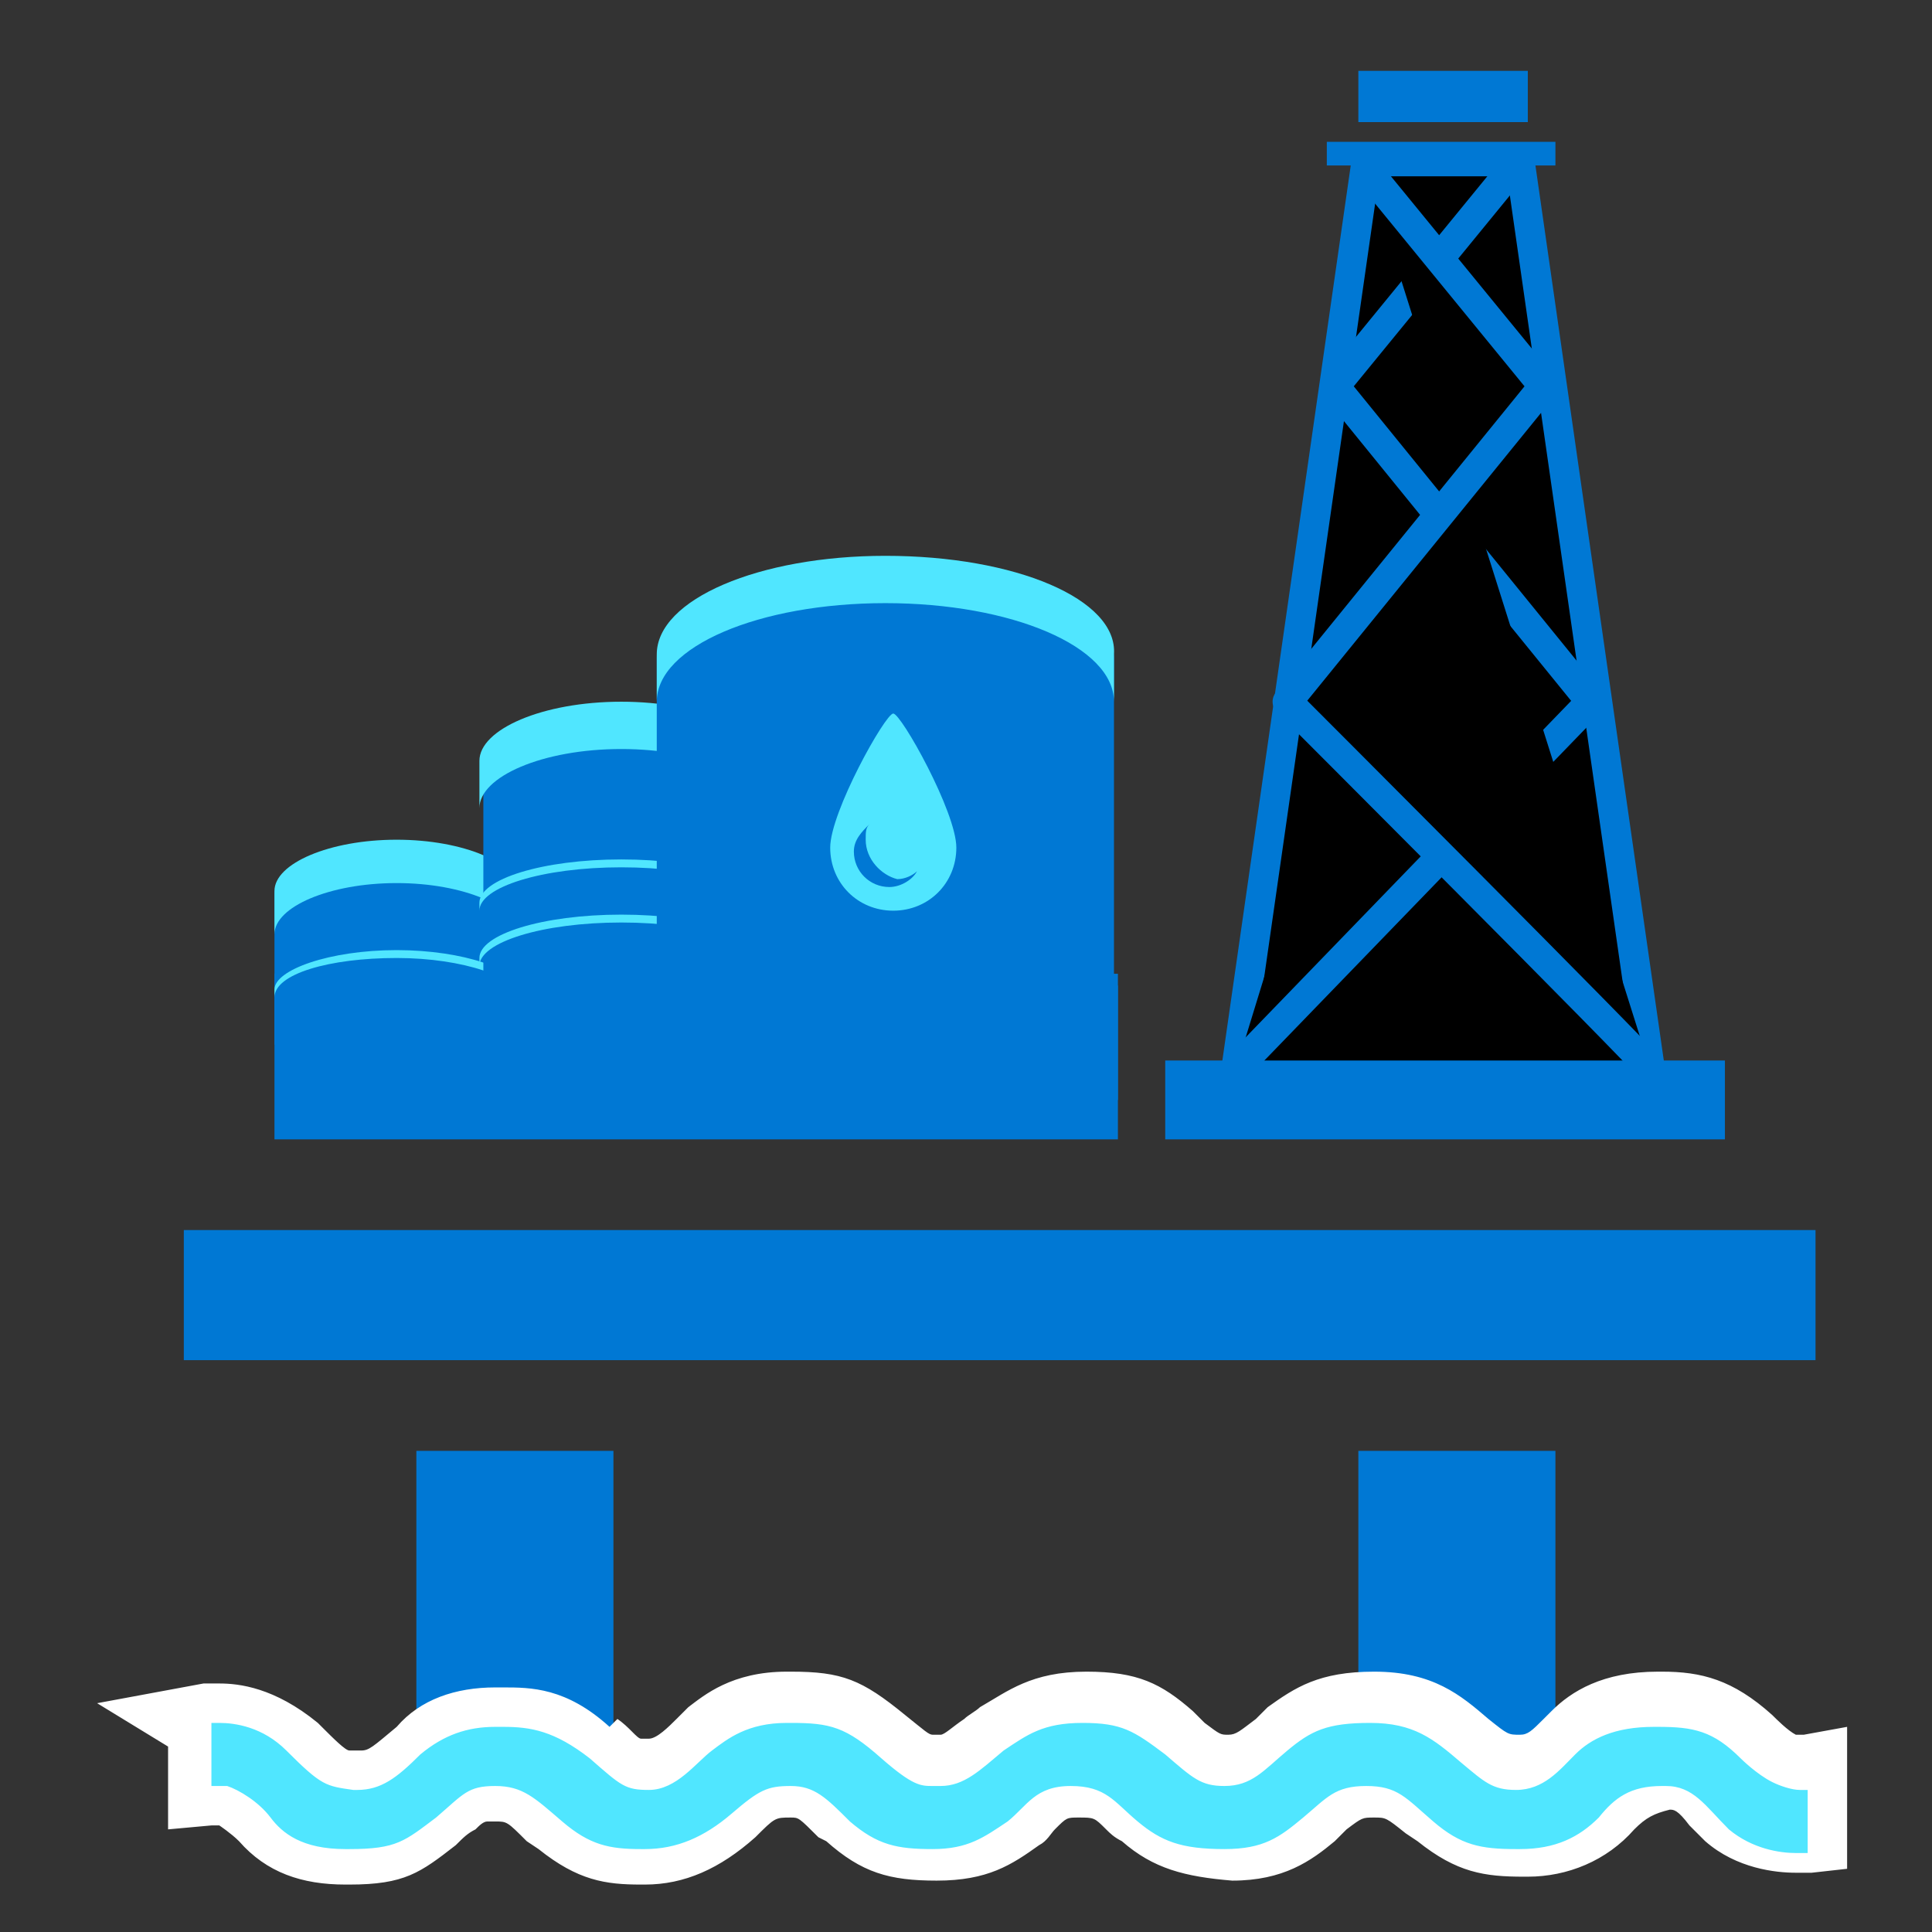 <svg data-slug-id="building23" viewBox="0 0 49 49" xmlns="http://www.w3.org/2000/svg">
<rect x="0" y="0" width="49" height="49" fill="#333333" stroke="none"/>
<path d="M28.353 24.697H6.961V28.897H28.353V24.697Z" fill="#0078D4"/>
<path d="M13.159 25.197V26.497H6.961V25.197V22.697C6.961 21.997 8.36 21.397 10.06 21.397C11.759 21.397 13.159 21.997 13.159 22.697V25.197Z" fill="#0078D4"/>
<path d="M10.06 21.297C8.36 21.297 6.961 21.897 6.961 22.597V23.697C6.961 22.997 8.36 22.397 10.06 22.397C11.759 22.397 13.159 22.997 13.159 23.697V22.597C13.159 21.897 11.759 21.297 10.06 21.297Z" fill="#50E6FF"/>
<path d="M10.06 24.097C8.36 24.097 6.961 24.597 6.961 25.097V25.297C6.961 24.697 8.36 24.297 10.06 24.297C11.759 24.297 13.159 24.797 13.159 25.297V25.097C13.159 24.597 11.759 24.097 10.06 24.097Z" fill="#50E6FF"/>
<path d="M19.356 24.597V27.997H12.259V24.597V19.497C12.259 18.697 13.858 17.997 15.857 17.997C17.857 17.997 19.456 18.697 19.456 19.497V24.597H19.356Z" fill="#0078D4"/>
<path d="M15.758 17.797C13.759 17.797 12.159 18.497 12.159 19.297V20.497C12.159 19.697 13.759 18.997 15.758 18.997C17.757 18.997 19.357 19.697 19.357 20.497V19.297C19.357 18.497 17.757 17.797 15.758 17.797Z" fill="#50E6FF"/>
<path d="M15.758 21.797C13.759 21.797 12.159 22.297 12.159 22.897V23.097C12.159 22.497 13.759 21.997 15.758 21.997C17.757 21.997 19.357 22.497 19.357 23.097V22.897C19.357 22.297 17.757 21.797 15.758 21.797Z" fill="#50E6FF"/>
<path d="M15.758 23.197C13.759 23.197 12.159 23.697 12.159 24.297V24.497C12.159 23.897 13.759 23.397 15.758 23.397C17.757 23.397 19.357 23.897 19.357 24.497V24.297C19.357 23.697 17.757 23.197 15.758 23.197Z" fill="#50E6FF"/>
<path d="M31.352 27.097L34.651 4.097H38.549L41.848 27.097" stroke="#0078D4" stroke-width="0.75" stroke-miterlimit="10" stroke-linecap="round" stroke-linejoin="round"/>
<path d="M39.449 3.597H33.651V4.197H39.449V3.597Z" fill="#0078D4"/>
<path d="M43.748 26.897H29.553V28.897H43.748V26.897Z" fill="#0078D4"/>
<path d="M38.749 1.797H34.451V3.097H38.749V1.797Z" fill="#0078D4"/>
<path d="M31.352 27.097L40.349 17.797L33.851 9.797L38.349 4.297" stroke="#0078D4" stroke-width="0.75" stroke-miterlimit="10" stroke-linecap="round" stroke-linejoin="round"/>
<path d="M41.848 27.097C41.648 26.797 32.651 17.797 32.651 17.797L39.149 9.797L34.651 4.297" stroke="#0078D4" stroke-width="0.75" stroke-miterlimit="10" stroke-linecap="round" stroke-linejoin="round"/>
<path d="M28.353 24.997V27.897H16.657V24.997V16.697C16.657 15.297 19.256 14.197 22.455 14.197C25.654 14.197 28.253 15.297 28.253 16.697V24.997H28.353Z" fill="#0078D4"/>
<path d="M46.046 31.197H4.662V34.497H46.046V31.197Z" fill="#0078D4"/>
<path d="M15.558 36.797H10.56V45.097H15.558V36.797Z" fill="#0078D4"/>
<path d="M39.449 36.797H34.451V45.097H39.449V36.797Z" fill="#0078D4"/>
<path d="M16.357 47.397C15.558 47.397 14.858 47.297 14.058 46.597L13.758 46.397C13.259 45.997 13.059 45.797 12.659 45.797C12.259 45.797 12.159 45.797 11.859 46.097C11.759 46.197 11.559 46.297 11.459 46.397C10.66 46.997 10.26 47.297 8.96 47.297H8.86C7.861 47.297 7.161 46.997 6.561 46.297C6.161 46.097 5.761 45.797 5.661 45.797C5.461 45.797 5.362 45.797 5.362 45.797H4.862V45.297C4.862 45.297 4.862 44.397 4.862 43.997L4.062 43.497L5.262 43.297C5.262 43.297 5.362 43.297 5.561 43.297C5.961 43.297 6.861 43.397 7.561 44.097L7.661 44.197C8.46 44.797 8.46 44.797 8.96 44.797C9.36 44.797 9.66 44.597 10.26 44.097C10.86 43.497 11.659 43.197 12.559 43.197H12.759C13.459 43.197 14.258 43.297 15.258 44.097L15.358 44.197C16.058 44.797 16.058 44.797 16.457 44.797C16.857 44.797 17.257 44.397 17.557 44.197C17.657 44.097 17.757 43.997 17.857 43.997C18.257 43.697 18.857 43.197 20.056 43.197H20.156C21.356 43.197 21.755 43.397 22.755 44.197C23.455 44.797 23.555 44.797 23.755 44.797H23.855C24.154 44.797 24.454 44.597 24.854 44.297C24.954 44.197 25.054 44.097 25.254 43.997C25.854 43.597 26.454 43.197 27.553 43.197C28.753 43.197 29.153 43.497 29.952 44.097L30.252 44.397C30.652 44.797 30.752 44.797 31.152 44.797C31.552 44.797 31.752 44.597 32.252 44.297C32.352 44.197 32.452 44.097 32.551 43.997C33.251 43.497 33.751 43.197 34.95 43.197C36.25 43.197 36.85 43.697 37.55 44.297C37.949 44.797 38.049 44.797 38.449 44.797C38.849 44.797 39.049 44.597 39.449 44.297L39.649 44.097C40.049 43.697 40.748 43.197 41.948 43.197C42.948 43.197 43.647 43.297 44.447 44.097C44.547 44.197 44.947 44.497 45.147 44.697C45.347 44.797 45.447 44.797 45.647 44.797C45.746 44.797 45.746 44.797 45.746 44.797L46.346 44.697V47.297L45.947 47.397C45.947 47.397 45.846 47.397 45.647 47.397C45.147 47.397 44.347 47.297 43.647 46.697C43.547 46.597 43.347 46.397 43.248 46.297C42.848 45.897 42.748 45.797 42.348 45.797C41.648 45.797 41.348 45.997 41.048 46.397C40.449 46.997 39.649 47.397 38.749 47.397H38.649C37.749 47.397 37.15 47.297 36.25 46.597L35.95 46.397C35.45 45.997 35.35 45.797 34.851 45.797C34.351 45.797 34.251 45.897 33.851 46.197C33.751 46.297 33.651 46.397 33.551 46.397C32.851 46.897 32.352 47.297 31.252 47.297C29.952 47.297 29.453 46.997 28.753 46.497C28.653 46.397 28.553 46.297 28.453 46.197C28.053 45.897 27.953 45.697 27.453 45.697C26.953 45.697 26.854 45.797 26.554 46.097C26.454 46.197 26.354 46.297 26.154 46.497C25.554 46.997 25.054 47.297 23.855 47.297C22.855 47.297 22.255 47.197 21.456 46.497L21.356 46.397C20.856 45.897 20.656 45.797 20.356 45.797C19.856 45.797 19.756 45.797 19.156 46.397C18.057 47.097 17.257 47.397 16.357 47.397Z" fill="#50E6FF"/>
<path d="M5.562 43.697C5.962 43.697 6.662 43.797 7.262 44.397C8.161 45.297 8.261 45.297 8.961 45.397H9.061C9.661 45.397 10.061 45.097 10.66 44.497C11.26 43.997 11.86 43.797 12.56 43.797C12.66 43.797 12.66 43.797 12.76 43.797C13.459 43.797 14.059 43.897 14.959 44.597C15.758 45.297 15.858 45.397 16.458 45.397C17.158 45.397 17.658 44.697 18.058 44.397C18.457 44.097 18.957 43.697 19.957 43.697H20.057C21.056 43.697 21.456 43.797 22.356 44.597C23.156 45.297 23.356 45.297 23.655 45.297C23.756 45.297 23.756 45.297 23.855 45.297C24.455 45.297 24.855 44.897 25.455 44.397C26.055 43.997 26.454 43.697 27.454 43.697C28.454 43.697 28.754 43.897 29.553 44.497C30.253 45.097 30.453 45.297 31.053 45.297C31.753 45.297 32.052 44.897 32.652 44.397C33.252 43.897 33.652 43.697 34.751 43.697C35.851 43.697 36.351 44.097 37.05 44.697C37.65 45.197 37.85 45.397 38.45 45.397C39.15 45.397 39.55 44.897 39.95 44.497C40.349 44.097 40.949 43.797 41.949 43.797C41.949 43.797 41.949 43.797 42.049 43.797C42.948 43.797 43.448 43.897 44.148 44.597C44.148 44.597 44.548 44.997 44.948 45.197C45.148 45.297 45.447 45.397 45.647 45.397C45.747 45.397 45.847 45.397 45.847 45.397V46.997C45.847 46.997 45.747 46.997 45.547 46.997C45.148 46.997 44.448 46.897 43.848 46.397C43.248 45.797 42.948 45.297 42.249 45.297H42.149C41.349 45.297 40.949 45.597 40.549 46.097C40.049 46.597 39.45 46.897 38.55 46.897H38.45C37.55 46.897 37.05 46.797 36.351 46.197C35.651 45.597 35.451 45.297 34.651 45.297C33.852 45.297 33.652 45.597 33.052 46.097C32.452 46.597 32.052 46.897 31.053 46.897C29.953 46.897 29.453 46.697 28.854 46.197C28.254 45.697 28.054 45.297 27.154 45.297C26.255 45.297 26.055 45.797 25.555 46.197C24.955 46.597 24.555 46.897 23.655 46.897C22.756 46.897 22.256 46.797 21.556 46.197C20.956 45.597 20.657 45.297 20.057 45.297C19.457 45.297 19.257 45.397 18.557 45.997C17.858 46.597 17.158 46.897 16.358 46.897C16.358 46.897 16.358 46.897 16.258 46.897C15.459 46.897 14.959 46.797 14.259 46.197C13.559 45.597 13.259 45.297 12.56 45.297C11.86 45.297 11.76 45.497 11.06 46.097C10.261 46.697 10.061 46.897 8.861 46.897H8.761C7.661 46.897 7.162 46.497 6.862 46.097C6.562 45.697 6.062 45.397 5.762 45.297C5.562 45.297 5.362 45.297 5.362 45.297V43.697C5.262 43.697 5.362 43.697 5.562 43.697ZM5.562 42.697C5.362 42.697 5.162 42.697 5.162 42.697L2.463 43.197L4.263 44.297C4.263 44.797 4.263 45.297 4.263 45.297V46.397L5.362 46.297C5.362 46.297 5.462 46.297 5.562 46.297C5.562 46.297 5.862 46.497 6.062 46.697C6.762 47.497 7.661 47.797 8.761 47.797H8.861C10.261 47.797 10.66 47.497 11.56 46.797C11.76 46.597 11.86 46.497 12.06 46.397C12.16 46.297 12.26 46.197 12.36 46.197C12.36 46.197 12.46 46.197 12.56 46.197C12.86 46.197 12.86 46.197 13.359 46.697L13.659 46.897C14.659 47.697 15.359 47.797 16.258 47.797H16.358C17.358 47.797 18.258 47.397 19.157 46.597C19.657 46.097 19.657 46.097 20.057 46.097C20.257 46.097 20.257 46.097 20.757 46.597L20.956 46.697C21.856 47.497 22.556 47.697 23.756 47.697C25.055 47.697 25.655 47.297 26.355 46.797C26.554 46.697 26.654 46.497 26.754 46.397C27.054 46.097 27.054 46.097 27.354 46.097C27.754 46.097 27.754 46.097 28.054 46.397C28.154 46.497 28.254 46.597 28.454 46.697C29.253 47.397 30.053 47.597 31.253 47.697C32.552 47.697 33.252 47.197 33.852 46.697C33.952 46.597 34.052 46.497 34.152 46.397C34.551 46.097 34.551 46.097 34.851 46.097C35.151 46.097 35.151 46.097 35.651 46.497L35.951 46.697C36.951 47.497 37.65 47.597 38.65 47.597H38.75C39.749 47.597 40.749 47.197 41.449 46.397C41.749 46.097 41.949 45.997 42.349 45.897C42.449 45.897 42.548 45.897 42.848 46.297C42.948 46.397 43.148 46.597 43.248 46.697C44.048 47.397 45.048 47.497 45.547 47.497C45.747 47.497 45.947 47.497 45.947 47.497L46.847 47.397V46.497V44.897V43.797L45.747 43.997C45.647 43.997 45.547 43.997 45.547 43.997C45.347 43.897 45.048 43.597 44.948 43.497C43.948 42.597 43.148 42.397 42.149 42.397H42.049C40.649 42.397 39.849 42.897 39.35 43.397C39.25 43.497 39.25 43.497 39.15 43.597C38.85 43.897 38.75 43.997 38.55 43.997C38.25 43.997 38.25 43.997 37.75 43.597C37.05 42.997 36.351 42.397 34.851 42.397C33.452 42.397 32.852 42.797 32.152 43.297C32.052 43.397 31.952 43.497 31.852 43.597C31.453 43.897 31.353 43.997 31.153 43.997C30.953 43.997 30.953 43.997 30.553 43.697C30.453 43.597 30.353 43.497 30.253 43.397C29.453 42.697 28.854 42.397 27.554 42.397C26.155 42.397 25.555 42.897 24.855 43.297C24.755 43.397 24.555 43.497 24.455 43.597C24.155 43.797 23.955 43.997 23.855 43.997H23.756H23.655C23.555 43.997 23.456 43.897 22.956 43.497C21.856 42.597 21.356 42.397 20.057 42.397H19.957C18.557 42.397 17.858 42.997 17.458 43.297C17.358 43.397 17.258 43.497 17.158 43.597C16.958 43.797 16.658 44.097 16.458 44.097C16.258 44.097 16.258 44.097 16.258 44.097C16.158 44.097 15.958 43.797 15.659 43.597L15.459 43.797C14.359 42.797 13.459 42.797 12.76 42.797C12.66 42.797 12.56 42.797 12.56 42.797C11.56 42.797 10.66 43.097 10.061 43.797C9.461 44.297 9.361 44.397 9.161 44.397C8.961 44.397 8.861 44.397 8.861 44.397C8.761 44.397 8.461 44.097 8.161 43.797L8.061 43.697C6.962 42.797 6.062 42.697 5.562 42.697Z" fill="white"/>
<path d="M24.255 21.497C24.255 22.397 23.555 23.097 22.655 23.097C21.755 23.097 21.056 22.397 21.056 21.497C21.056 20.597 22.455 18.097 22.655 18.097C22.855 18.097 24.255 20.597 24.255 21.497Z" fill="#50E6FF"/>
<path d="M21.956 21.297C21.956 21.097 21.956 20.997 22.056 20.897C21.856 21.097 21.656 21.297 21.656 21.597C21.656 22.097 22.056 22.497 22.556 22.497C22.856 22.497 23.156 22.297 23.256 22.097C23.156 22.197 22.956 22.297 22.756 22.297C22.356 22.197 21.956 21.797 21.956 21.297Z" fill="#0078D4"/>
<path d="M22.455 14.097C19.256 14.097 16.657 15.197 16.657 16.597V17.797C16.657 16.397 19.256 15.297 22.455 15.297C25.654 15.297 28.253 16.397 28.253 17.797V16.597C28.353 15.197 25.754 14.097 22.455 14.097Z" fill="#50E6FF"/>
</svg>
